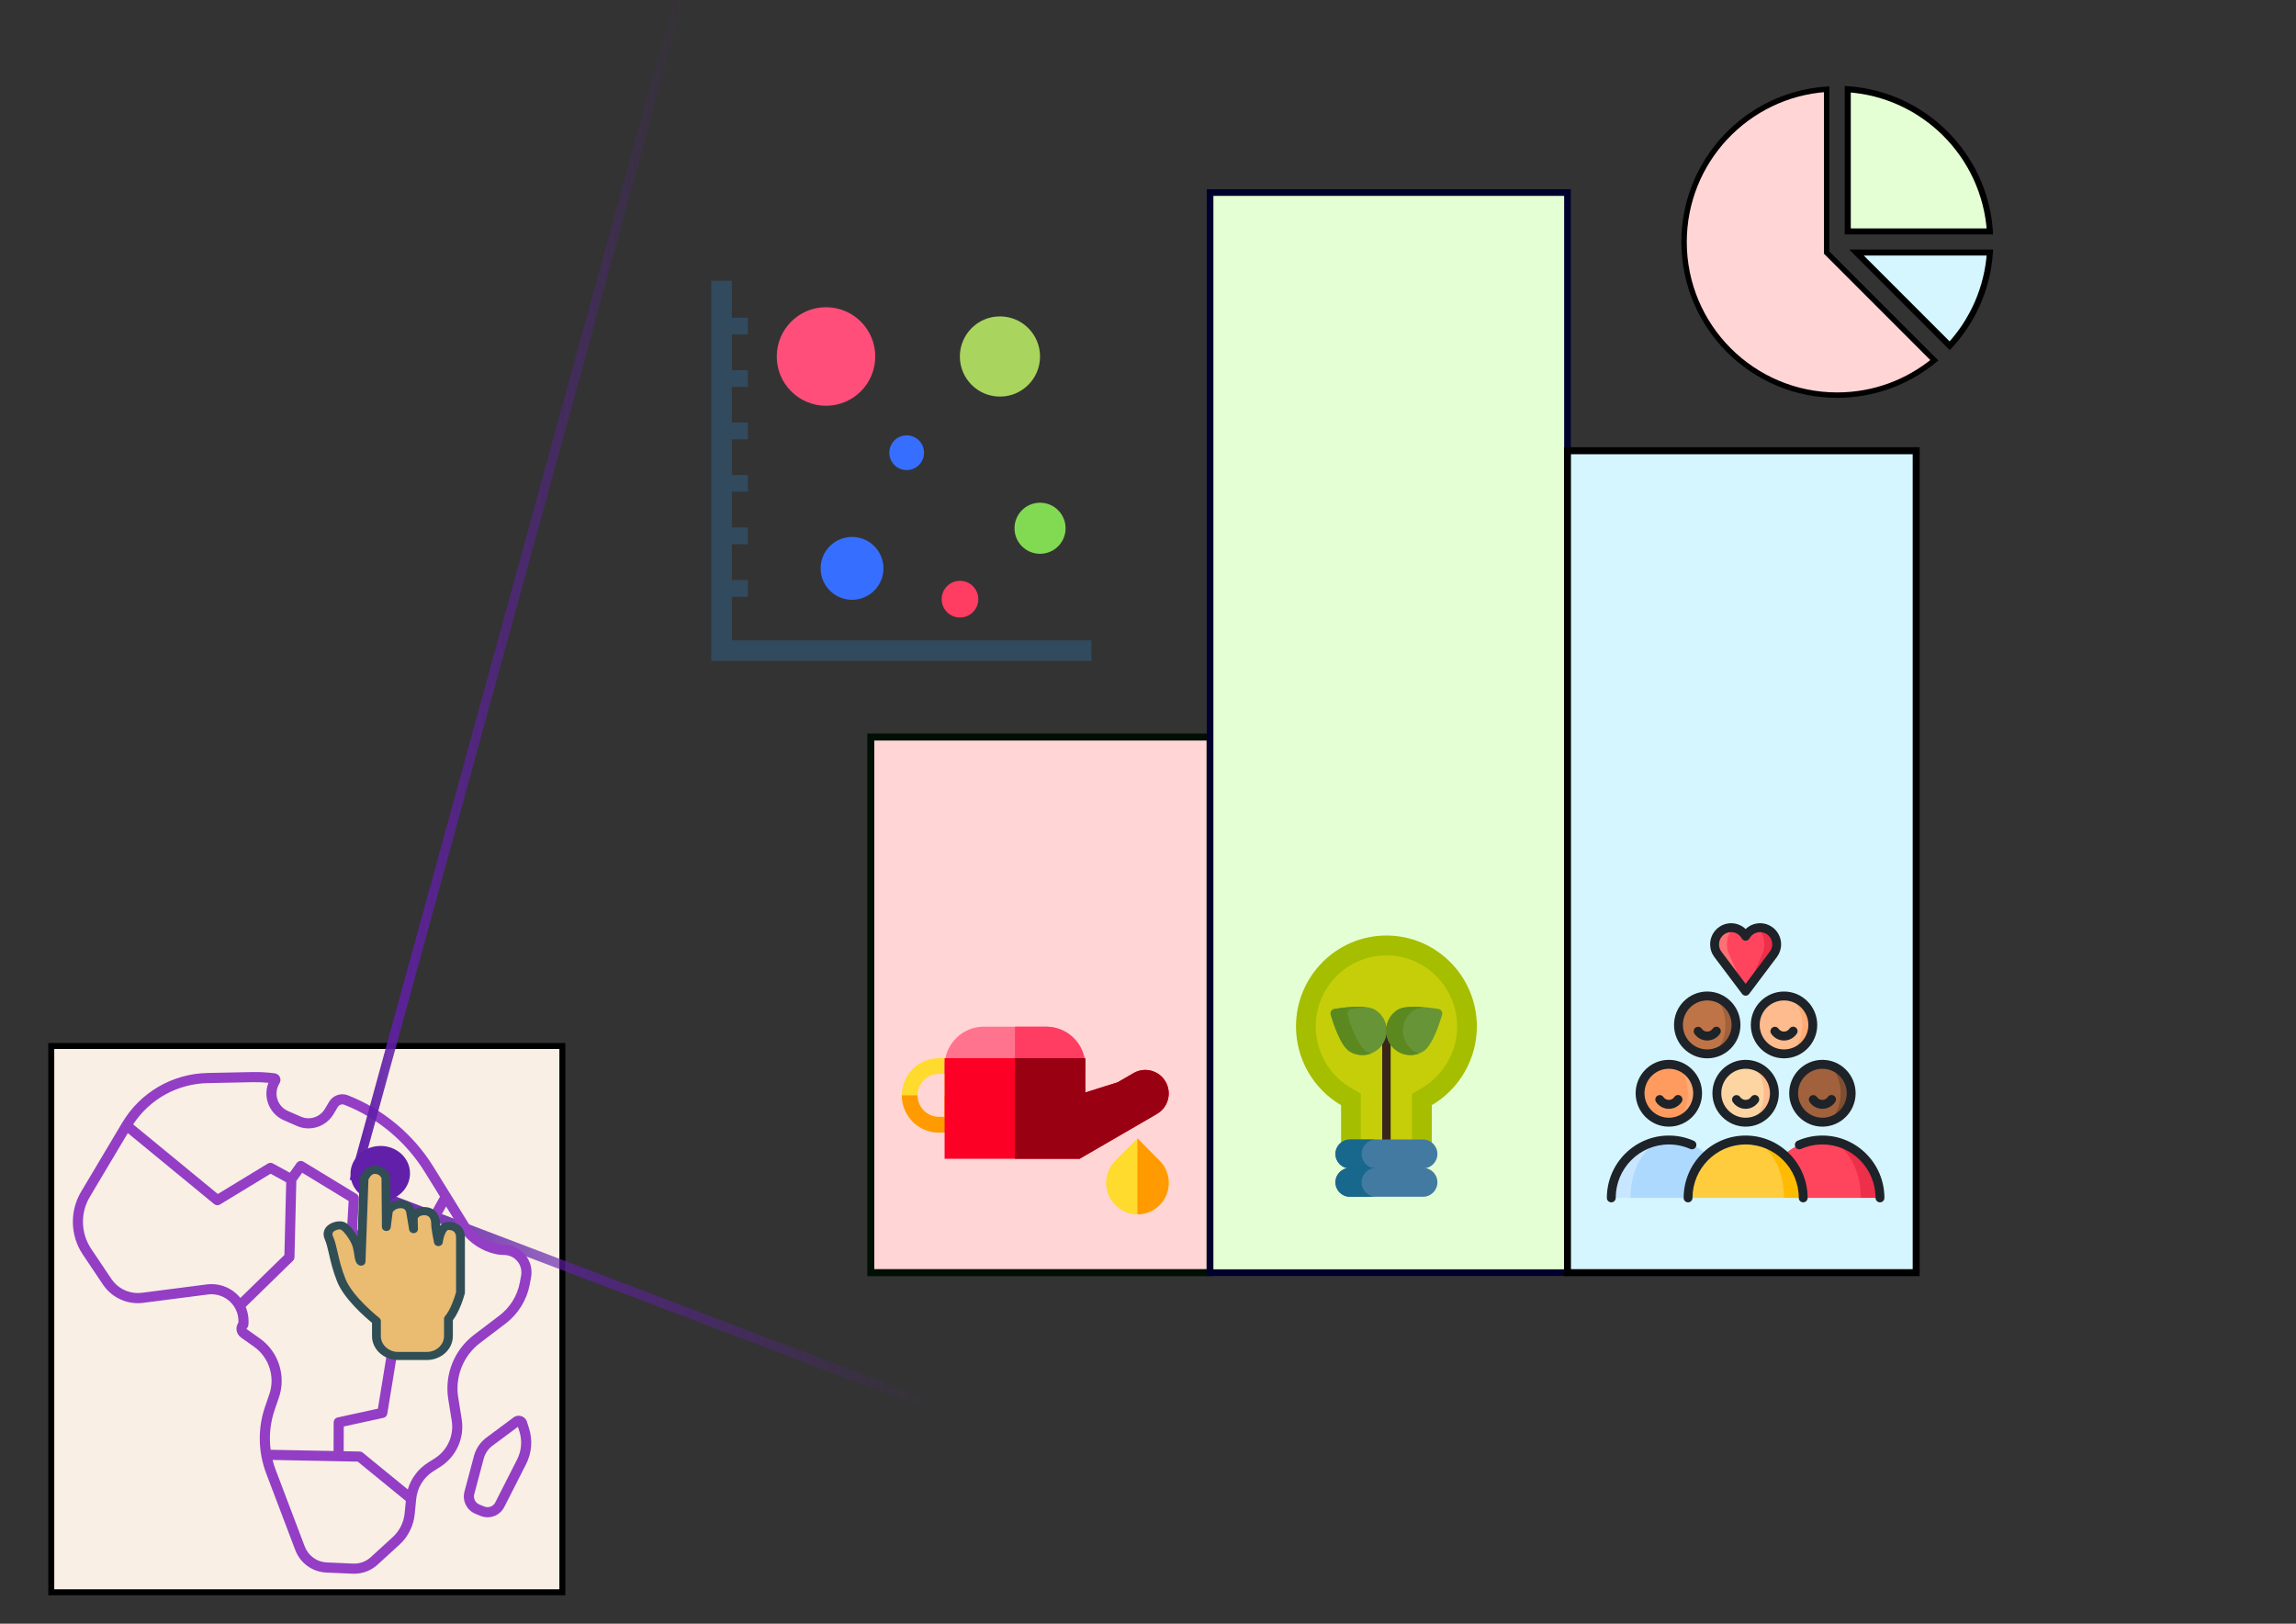 <?xml version="1.0" encoding="UTF-8" standalone="no"?>
<!-- Created with Inkscape (http://www.inkscape.org/) -->

<svg
   xmlns:dc="http://purl.org/dc/elements/1.1/"
   xmlns:cc="http://creativecommons.org/ns#"
   xmlns:rdf="http://www.w3.org/1999/02/22-rdf-syntax-ns#"
   xmlns:svg="http://www.w3.org/2000/svg"
   xmlns="http://www.w3.org/2000/svg"
   xmlns:xlink="http://www.w3.org/1999/xlink"
   xmlns:sodipodi="http://sodipodi.sourceforge.net/DTD/sodipodi-0.dtd"
   xmlns:inkscape="http://www.inkscape.org/namespaces/inkscape"
   width="297mm"
   height="210mm"
   viewBox="0 0 297 210"
   version="1.1"
   id="svg62"
   inkscape:version="0.92.2 (unknown)"
   sodipodi:docname="Q9Image.svg">
  <rect x="0" y="0" width="297" height="210" fill="#333333" stroke="none"/>
  <defs
     id="defs56">
    <linearGradient
       inkscape:collect="always"
       id="linearGradient1479">
      <stop
         style="stop-color:#621fa9;stop-opacity:1;"
         offset="0"
         id="stop1475" />
      <stop
         style="stop-color:#621fa9;stop-opacity:0;"
         offset="1"
         id="stop1477" />
    </linearGradient>
    <linearGradient
       inkscape:collect="always"
       id="linearGradient1471">
      <stop
         style="stop-color:#621fa9;stop-opacity:1;"
         offset="0"
         id="stop1467" />
      <stop
         style="stop-color:#621fa9;stop-opacity:0;"
         offset="1"
         id="stop1469" />
    </linearGradient>
    <linearGradient
       inkscape:collect="always"
       xlink:href="#linearGradient1471"
       id="linearGradient1473"
       x1="45.892"
       y1="393.745"
       x2="183.794"
       y2="393.745"
       gradientUnits="userSpaceOnUse"
       gradientTransform="matrix(1.195,0,0,1.086,-8.996,-57.223)" />
    <linearGradient
       inkscape:collect="always"
       xlink:href="#linearGradient1479"
       id="linearGradient1481"
       x1="52.777"
       y1="707.279"
       x2="289.808"
       y2="707.279"
       gradientUnits="userSpaceOnUse"
       gradientTransform="matrix(1.166,0,0,1.262,-8.707,-173.813)" />
  </defs>
  <sodipodi:namedview
     id="base"
     pagecolor="#ffffff"
     bordercolor="#666666"
     borderopacity="1.0"
     inkscape:pageopacity="0.0"
     inkscape:pageshadow="2"
     inkscape:zoom="0.71"
     inkscape:cx="579.71073"
     inkscape:cy="423.77216"
     inkscape:document-units="mm"
     inkscape:current-layer="g1202"
     showgrid="false"
     inkscape:window-width="1855"
     inkscape:window-height="1056"
     inkscape:window-x="65"
     inkscape:window-y="24"
     inkscape:window-maximized="1" />
  <g
     inkscape:groupmode="layer"
     id="layer2"
     inkscape:label="2" />
  <g
     inkscape:label="Layer 1"
     inkscape:groupmode="layer"
     id="layer1"
     transform="translate(0,-87)">
    <g
       id="g1032"
       transform="matrix(0.899,0,0,0.904,64.596,-16.945)">
      <rect
         y="133.428"
         x="53.446"
         height="76.631"
         width="48.817"
         id="rect906"
         style="fill:#ffd5d5;fill-opacity:1;stroke:#000f04;stroke-width:1.006;stroke-miterlimit:4;stroke-dasharray:none;stroke-opacity:1"
         transform="translate(0,87)" />
      <rect
         y="55.53"
         x="102.263"
         height="154.53"
         width="51.426"
         id="rect906-3"
         style="fill:#e5ffd5;fill-opacity:1;stroke:#00002f;stroke-width:0.955;stroke-miterlimit:4;stroke-dasharray:none;stroke-opacity:1"
         transform="translate(0,87)" />
      <rect
         y="92.469"
         x="153.689"
         height="117.591"
         width="50.173"
         id="rect906-3-6"
         style="fill:#d5f6ff;fill-opacity:1;stroke:#000000;stroke-width:1;stroke-miterlimit:4;stroke-dasharray:none;stroke-opacity:1"
         transform="translate(0,87)" />
      <g
         transform="matrix(0.075,0,0,0.075,57.914,256.096)"
         id="g649">
        <path
           inkscape:connector-curvature="0"
           style="fill:#ffdb2d"
           d="M 111.997,279 H 70.998 C 31.85,279 0,247.149 0,208.001 0,168.853 31.85,137.003 70.998,137.003 h 40.999 V 279 Z M 70.998,167.003 c -22.606,0 -40.999,18.393 -40.999,40.999 0,22.606 18.393,40.998 40.999,40.998 h 11 v -81.998 h -11 z"
           id="path573" />
        <path
           inkscape:connector-curvature="0"
           style="fill:#ff9a00"
           d="M 81.998,208.001 V 249 h -11 C 48.392,249 29.999,230.607 29.999,208.001 H 0 C 0,247.149 31.85,279 70.998,279 h 40.999 v -70.998 z"
           id="path575" />
        <path
           inkscape:connector-curvature="0"
           style="fill:#ff738e"
           d="M 351.99,167.003 H 81.998 v -15 c 0,-41.354 33.644,-74.998 74.998,-74.998 h 119.997 c 41.354,0 74.998,33.644 74.998,74.998 v 15 z"
           id="path577" />
        <path
           inkscape:connector-curvature="0"
           style="fill:#ff3c62"
           d="m 351.99,152.003 c 0,-41.354 -33.644,-74.998 -74.998,-74.998 h -59.998 v 89.998 H 351.99 Z"
           id="path579" />
        <path
           inkscape:connector-curvature="0"
           style="fill:#fc0025"
           d="M 340.943,328.998 H 81.998 V 137.003 h 269.93 v 65.462 l 62.012,-19.357 30.562,-17.623 c 21.479,-12.384 49.045,-5.005 61.447,16.452 6.01,10.396 7.609,22.508 4.501,34.107 -3.109,11.605 -10.558,21.304 -20.972,27.309 z"
           id="path581" />
        <path
           inkscape:connector-curvature="0"
           style="fill:#ffdb2d"
           d="m 451.988,434.995 c -16.026,0 -31.093,-6.241 -42.425,-17.574 -11.332,-11.333 -17.574,-26.399 -17.574,-42.425 0,-16.026 6.241,-31.093 17.574,-42.425 l 42.425,-42.426 42.425,42.426 c 11.333,11.333 17.574,26.399 17.574,42.425 0,16.026 -6.241,31.093 -17.574,42.425 -11.333,11.332 -26.4,17.574 -42.425,17.574 z"
           id="path583" />
        <path
           inkscape:connector-curvature="0"
           style="fill:#ff9a00"
           d="m 494.413,332.572 -42.425,-42.426 v 144.849 c 16.026,0 31.093,-6.241 42.425,-17.574 11.332,-11.333 17.574,-26.399 17.574,-42.425 0,-16.026 -6.242,-31.092 -17.574,-42.424 z"
           id="path585" />
        <path
           inkscape:connector-curvature="0"
           style="fill:#990011"
           d="m 505.949,181.937 c -12.403,-21.456 -39.968,-28.835 -61.447,-16.452 l -30.562,17.623 -62.012,19.357 V 137.003 H 216.994 v 191.995 h 123.949 l 148.536,-85.645 c 10.415,-6.005 17.863,-15.705 20.972,-27.309 3.107,-11.598 1.508,-23.711 -4.502,-34.107 z"
           id="path587" />
        <g
           id="g589" />
        <g
           id="g591" />
        <g
           id="g593" />
        <g
           id="g595" />
        <g
           id="g597" />
        <g
           id="g599" />
        <g
           id="g601" />
        <g
           id="g603" />
        <g
           id="g605" />
        <g
           id="g607" />
        <g
           id="g609" />
        <g
           id="g611" />
        <g
           id="g613" />
        <g
           id="g615" />
        <g
           id="g617" />
      </g>
      <g
         transform="matrix(0.073,0,0,0.073,108.949,248.826)"
         id="g748">
        <path
           inkscape:connector-curvature="0"
           style="fill:#a5be00"
           d="M 166.594,428.703 V 332.498 C 111.778,300.658 77.744,241.587 77.744,178.256 77.744,79.965 157.709,0 256,0 c 98.291,0 178.256,79.965 178.256,178.256 0,63.328 -34.04,122.4 -88.85,154.242 v 96.205 z"
           id="path651" />
        <path
           inkscape:connector-curvature="0"
           style="fill:#c5ce09"
           d="M 205.466,419.818 V 310.123 l -19.347,-11.238 c -42.871,-24.901 -69.503,-71.124 -69.503,-120.629 0,-76.857 62.527,-139.384 139.384,-139.384 76.857,0 139.384,62.527 139.384,139.384 0,49.501 -26.633,95.723 -69.505,120.63 l -19.345,11.238 V 419.817 H 205.466 Z"
           id="path653" />
        <rect
           x="247.67"
           y="179.056"
           style="fill:#38261a"
           width="16.659"
           height="262.319"
           id="rect655" />
        <g
           id="g661">
          <path
             inkscape:connector-curvature="0"
             style="fill:#679436"
             d="m 303.441,234.325 c -12.298,0 -23.982,-4.618 -32.901,-13.004 l -0.127,-0.119 c -4.989,-4.69 -8.892,-10.414 -11.438,-16.771 v 0 c -8.79,-21.635 -0.786,-46.312 19.03,-58.677 6.696,-4.178 17.531,-6.21 33.125,-6.21 13.641,0 30.999,1.64 47.623,4.5 h 0.001 c 5.231,0.9 8.511,6.155 7.021,11.25 v 0 c -4.084,13.966 -18.822,60.415 -37.029,71.776 -7.606,4.745 -16.354,7.254 -25.3,7.254 -0.002,10e-4 -0.004,10e-4 -0.005,10e-4 z"
             id="path657" />
          <path
             inkscape:connector-curvature="0"
             style="fill:#679436"
             d="m 208.556,234.324 c -8.946,0 -17.695,-2.508 -25.3,-7.252 -18.184,-11.347 -32.938,-57.806 -37.026,-71.774 v 0 c -1.492,-5.094 1.789,-10.352 7.02,-11.252 v 0 c 16.623,-2.859 33.98,-4.499 47.619,-4.499 15.593,0 26.429,2.03 33.123,6.208 19.816,12.365 27.819,37.042 19.03,58.677 l -0.814,1.81 c -2.556,5.685 -6.21,10.81 -10.751,15.079 v 0 c -8.916,8.385 -20.602,13.003 -32.901,13.003 z"
             id="path659" />
        </g>
        <g
           id="g667">
          <path
             inkscape:connector-curvature="0"
             style="fill:#5b891f"
             d="m 303.604,221.32 -0.127,-0.119 c -4.989,-4.69 -8.892,-10.414 -11.438,-16.771 -8.79,-21.635 -0.786,-46.312 19.03,-58.677 4.305,-2.687 10.331,-4.48 18.221,-5.422 -6.466,-0.513 -12.622,-0.787 -18.16,-0.787 -15.593,0 -26.428,2.031 -33.125,6.21 -19.816,12.365 -27.819,37.042 -19.03,58.677 2.546,6.356 6.449,12.08 11.438,16.771 l 0.127,0.119 c 8.919,8.386 20.602,13.004 32.901,13.004 0.001,0 0.003,0 0.003,0 5.651,0 11.221,-1.006 16.476,-2.94 -6.006,-2.2 -11.557,-5.59 -16.316,-10.065 z"
             id="path663" />
          <path
             inkscape:connector-curvature="0"
             style="fill:#5b891f"
             d="m 216.319,227.071 c -18.184,-11.347 -32.938,-57.806 -37.026,-71.774 -1.492,-5.094 1.789,-10.352 7.02,-11.252 v 0 c 9.873,-1.698 20.001,-2.962 29.461,-3.712 -4.384,-0.523 -9.335,-0.787 -14.904,-0.787 -13.64,0 -30.997,1.64 -47.619,4.499 v 0 c -5.232,0.9 -8.512,6.157 -7.02,11.252 4.088,13.969 18.842,60.428 37.026,71.774 7.606,4.745 16.354,7.252 25.3,7.252 5.736,0 11.335,-1.017 16.586,-2.94 -3.065,-1.125 -6.023,-2.565 -8.824,-4.312 z"
             id="path665" />
        </g>
        <g
           id="g673">
          <path
             inkscape:connector-curvature="0"
             style="fill:#427aa1"
             d="m 183.809,512 c -15.617,0 -28.321,-12.704 -28.321,-28.321 0,-15.617 12.704,-28.321 28.321,-28.321 h 144.382 c 15.617,0 28.321,12.704 28.321,28.321 0,15.617 -12.704,28.321 -28.321,28.321 z"
             id="path669" />
          <path
             inkscape:connector-curvature="0"
             style="fill:#427aa1"
             d="m 183.809,456.469 c -15.617,0 -28.321,-12.704 -28.321,-28.321 0,-15.617 12.704,-28.321 28.321,-28.321 h 144.382 c 15.617,0 28.321,12.704 28.321,28.321 0,15.617 -12.704,28.321 -28.321,28.321 z"
             id="path671" />
        </g>
        <g
           id="g679">
          <path
             inkscape:connector-curvature="0"
             style="fill:#17688c"
             d="m 207.075,483.679 c 0,-15.617 12.704,-28.321 28.321,-28.321 h -51.587 c -15.617,0 -28.321,12.704 -28.321,28.321 0,15.617 12.704,28.321 28.321,28.321 h 51.587 c -15.616,0 -28.321,-12.704 -28.321,-28.321 z"
             id="path675" />
          <path
             inkscape:connector-curvature="0"
             style="fill:#17688c"
             d="m 207.075,428.148 c 0,-15.617 12.704,-28.321 28.321,-28.321 h -51.587 c -15.617,0 -28.321,12.704 -28.321,28.321 0,15.617 12.704,28.321 28.321,28.321 h 51.587 c -15.616,0 -28.321,-12.705 -28.321,-28.321 z"
             id="path677" />
        </g>
        <g
           id="g681" />
        <g
           id="g683" />
        <g
           id="g685" />
        <g
           id="g687" />
        <g
           id="g689" />
        <g
           id="g691" />
        <g
           id="g693" />
        <g
           id="g695" />
        <g
           id="g697" />
        <g
           id="g699" />
        <g
           id="g701" />
        <g
           id="g703" />
        <g
           id="g705" />
        <g
           id="g707" />
        <g
           id="g709" />
      </g>
      <g
         transform="matrix(0.078,0,0,0.078,159.354,247.066)"
         id="g904">
        <path
           inkscape:connector-curvature="0"
           style="fill:#c8e6ff"
           d="M 114.357,397.642 43.566,503.83 H 8.171 c 0,-58.646 47.542,-106.188 106.186,-106.188 z"
           id="path750" />
        <path
           inkscape:connector-curvature="0"
           style="fill:#add9ff"
           d="m 114.357,397.642 c 32.117,0 60.902,14.259 80.373,36.79 L 149.813,503.83 H 43.566 c 0,-58.646 31.694,-106.188 70.791,-106.188 z"
           id="path752" />
        <path
           inkscape:connector-curvature="0"
           style="fill:#ed2f49"
           d="m 397.644,397.642 70.791,106.188 h 35.396 C 503.83,445.184 456.288,397.642 397.644,397.642 Z"
           id="path754" />
        <path
           inkscape:connector-curvature="0"
           style="fill:#ff455e"
           d="m 397.644,397.642 c -32.117,0 -60.902,14.259 -80.373,36.79 l 44.917,69.397 H 468.436 C 468.435,445.184 436.741,397.642 397.644,397.642 Z"
           id="path756" />
        <path
           inkscape:connector-curvature="0"
           style="fill:#fe7074"
           d="m 235.956,8.913 c -2.149,-0.479 -4.38,-0.743 -6.675,-0.743 -16.885,0 -30.573,13.688 -30.573,30.573 0,6.922 2.301,13.304 6.179,18.429 L 256,124.732 Z"
           id="path758" />
        <path
           inkscape:connector-curvature="0"
           style="fill:#ed2f49"
           d="m 282.72,8.17 c -2.294,0 -4.525,0.264 -6.674,0.743 l -20.045,115.819 51.114,-67.56 c 3.878,-5.124 6.179,-11.507 6.179,-18.429 C 313.293,21.858 299.605,8.17 282.72,8.17 Z"
           id="path760" />
        <path
           inkscape:connector-curvature="0"
           style="fill:#ff455e"
           d="m 290.376,38.743 c 0,-14.587 -6.131,-26.78 -14.331,-29.83 -8.619,1.923 -15.867,7.477 -20.044,14.983 -4.178,-7.506 -11.425,-13.06 -20.044,-14.983 -8.2,3.051 -14.331,15.243 -14.331,29.83 0,6.922 1.381,13.304 3.707,18.429 l 30.667,67.56 30.669,-67.56 c 2.326,-5.124 3.707,-11.507 3.707,-18.429 z"
           id="path762" />
        <path
           inkscape:connector-curvature="0"
           style="fill:#a0613c"
           d="M 185.179,132.902 V 240.23 c 29.637,0 53.664,-24.026 53.664,-53.664 0,-29.638 -24.026,-53.664 -53.664,-53.664 z"
           id="path764" />
        <path
           inkscape:connector-curvature="0"
           style="fill:#bf7447"
           d="m 218.804,186.566 c 0,-29.638 -15.054,-53.664 -33.625,-53.664 -29.638,0 -53.664,24.026 -53.664,53.664 0,29.638 24.026,53.664 53.664,53.664 18.571,0 33.625,-24.025 33.625,-53.664 z"
           id="path766" />
        <path
           inkscape:connector-curvature="0"
           style="fill:#febb8e"
           d="m 256.001,258.179 v 107.379 c 29.652,0 53.689,-24.037 53.689,-53.689 0,-29.652 -24.037,-53.69 -53.689,-53.69 z"
           id="path768" />
        <path
           inkscape:connector-curvature="0"
           style="fill:#fcd5a2"
           d="m 289.642,311.869 c 0,-29.652 -15.062,-53.69 -33.642,-53.69 -29.651,0 -53.689,24.038 -53.689,53.69 0,29.652 24.038,53.689 53.689,53.689 18.58,0 33.642,-24.038 33.642,-53.689 z"
           id="path770" />
        <path
           inkscape:connector-curvature="0"
           style="fill:#feab75"
           d="m 114.357,256 v 111.737 c 30.855,0 55.868,-25.013 55.868,-55.868 C 170.226,281.013 145.212,256 114.357,256 Z"
           id="path772" />
        <path
           inkscape:connector-curvature="0"
           style="fill:#ff9b5f"
           d="m 149.364,311.869 c 0,-30.855 -15.673,-55.869 -35.007,-55.869 -30.855,0 -55.868,25.013 -55.868,55.869 0,30.855 25.013,55.868 55.868,55.868 19.334,0 35.007,-25.013 35.007,-55.868 z"
           id="path774" />
        <path
           inkscape:connector-curvature="0"
           style="fill:#804e30"
           d="M 397.644,258.178 V 365.56 c 29.652,0 53.69,-24.038 53.69,-53.69 0,-29.655 -24.038,-53.692 -53.69,-53.692 z"
           id="path776" />
        <path
           inkscape:connector-curvature="0"
           style="fill:#a0613c"
           d="m 431.285,311.869 c 0,-29.652 -15.062,-53.691 -33.642,-53.691 -29.652,0 -53.69,24.038 -53.69,53.691 0,29.652 24.038,53.69 53.69,53.69 18.58,0 33.642,-24.038 33.642,-53.69 z"
           id="path778" />
        <path
           inkscape:connector-curvature="0"
           style="fill:#ffbb02"
           d="m 256.001,397.642 70.791,106.188 h 35.396 C 362.187,445.184 314.646,397.642 256.001,397.642 Z"
           id="path780" />
        <path
           inkscape:connector-curvature="0"
           style="fill:#ffcc3d"
           d="m 256.001,397.642 c -58.646,0 -106.187,47.542 -106.187,106.188 h 176.978 c 0,-58.646 -31.694,-106.188 -70.791,-106.188 z"
           id="path782" />
        <path
           inkscape:connector-curvature="0"
           style="fill:#feab75"
           d="M 326.822,132.902 V 240.23 c 29.637,0 53.664,-24.026 53.664,-53.664 0,-29.638 -24.027,-53.664 -53.664,-53.664 z"
           id="path784" />
        <path
           inkscape:connector-curvature="0"
           style="fill:#febb8e"
           d="m 360.447,186.566 c 0,-29.638 -15.055,-53.664 -33.625,-53.664 -29.638,0 -53.664,24.026 -53.664,53.664 0,29.638 24.026,53.664 53.664,53.664 18.57,0 33.625,-24.025 33.625,-53.664 z"
           id="path786" />
        <g
           id="g816">
          <path
             inkscape:connector-curvature="0"
             style="fill:#1d2328"
             d="m 249.485,129.661 c 1.544,2.041 3.955,3.241 6.515,3.241 2.56,0 4.972,-1.199 6.515,-3.241 l 51.113,-67.56 c 5.125,-6.773 7.834,-14.85 7.834,-23.358 C 321.464,17.381 304.084,0 282.719,0 272.636,0 263.106,3.934 256,10.702 248.895,3.934 239.365,0 229.282,0 c -21.363,0 -38.744,17.381 -38.744,38.743 0,8.509 2.708,16.587 7.834,23.358 z M 229.282,16.34 c 8.119,0 15.621,4.417 19.581,11.529 1.441,2.591 4.173,4.196 7.139,4.196 2.966,0 5.697,-1.606 7.139,-4.196 3.959,-7.111 11.46,-11.529 19.579,-11.529 12.353,0 22.403,10.05 22.403,22.403 0,4.921 -1.564,9.587 -4.524,13.499 L 256.002,111.19 211.404,52.241 c -2.96,-3.911 -4.523,-8.579 -4.523,-13.499 -0.003,-12.351 10.047,-22.402 22.401,-22.402 z"
             id="path788" />
          <path
             inkscape:connector-curvature="0"
             style="fill:#1d2328"
             d="m 185.179,247.83 c 33.781,0 61.264,-27.484 61.264,-61.264 0,-33.781 -27.484,-61.264 -61.264,-61.264 -33.781,0 -61.264,27.482 -61.264,61.264 0,33.78 27.484,61.264 61.264,61.264 z m 0,-106.187 c 24.771,0 44.923,20.152 44.923,44.923 0,24.771 -20.152,44.923 -44.923,44.923 -24.771,0 -44.923,-20.152 -44.923,-44.923 0,-24.771 20.152,-44.923 44.923,-44.923 z"
             id="path790" />
          <path
             inkscape:connector-curvature="0"
             style="fill:#1d2328"
             d="m 185.117,215.149 c 9.499,0 18.356,-4.71 23.689,-12.602 2.527,-3.739 1.546,-8.817 -2.193,-11.345 -3.736,-2.526 -8.816,-1.546 -11.344,2.193 -2.293,3.39 -6.087,5.413 -10.153,5.413 -4.012,0 -7.78,-1.983 -10.078,-5.303 -2.568,-3.71 -7.655,-4.637 -11.369,-2.069 -3.709,2.568 -4.636,7.657 -2.068,11.367 5.352,7.731 14.141,12.346 23.516,12.346 z"
             id="path792" />
          <path
             inkscape:connector-curvature="0"
             style="fill:#1d2328"
             d="m 194.737,311.869 c 0,33.781 27.484,61.264 61.264,61.264 33.78,0 61.264,-27.482 61.264,-61.264 0,-33.782 -27.483,-61.264 -61.264,-61.264 -33.781,0 -61.264,27.483 -61.264,61.264 z m 106.187,0 c 0,24.771 -20.152,44.923 -44.923,44.923 -24.771,0 -44.923,-20.152 -44.923,-44.923 0,-24.771 20.152,-44.923 44.923,-44.923 24.771,0 44.923,20.152 44.923,44.923 z"
             id="path794" />
          <path
             inkscape:connector-curvature="0"
             style="fill:#1d2328"
             d="m 245.86,318.808 c -2.567,-3.71 -7.655,-4.638 -11.369,-2.069 -3.709,2.568 -4.636,7.657 -2.068,11.367 5.35,7.73 14.139,12.345 23.514,12.345 9.499,0 18.356,-4.71 23.689,-12.602 2.527,-3.739 1.546,-8.817 -2.193,-11.345 -3.737,-2.527 -8.816,-1.544 -11.344,2.193 -2.292,3.39 -6.087,5.413 -10.153,5.413 -4.01,10e-4 -7.778,-1.981 -10.076,-5.302 z"
             id="path796" />
          <path
             inkscape:connector-curvature="0"
             style="fill:#1d2328"
             d="m 114.358,373.133 c 33.781,0 61.264,-27.482 61.264,-61.264 0,-33.782 -27.484,-61.264 -61.264,-61.264 -33.781,0 -61.264,27.484 -61.264,61.264 0,33.78 27.483,61.264 61.264,61.264 z m 0,-106.188 c 24.771,0 44.923,20.153 44.923,44.923 0,24.771 -20.152,44.923 -44.923,44.923 -24.771,0 -44.923,-20.152 -44.923,-44.923 -0.001,-24.77 20.151,-44.923 44.923,-44.923 z"
             id="path798" />
          <path
             inkscape:connector-curvature="0"
             style="fill:#1d2328"
             d="m 114.358,340.452 c 9.499,0 18.356,-4.71 23.689,-12.602 2.527,-3.739 1.546,-8.817 -2.193,-11.345 -3.737,-2.527 -8.816,-1.544 -11.344,2.193 -2.292,3.39 -6.087,5.413 -10.153,5.413 -4.012,0 -7.78,-1.983 -10.078,-5.303 -2.567,-3.71 -7.654,-4.638 -11.369,-2.069 -3.709,2.568 -4.636,7.657 -2.068,11.367 5.352,7.731 14.141,12.346 23.516,12.346 z"
             id="path800" />
          <path
             inkscape:connector-curvature="0"
             style="fill:#1d2328"
             d="m 164.48,409.841 c 1.814,-4.132 -0.064,-8.951 -4.196,-10.766 -14.509,-6.372 -29.961,-9.602 -45.926,-9.602 -63.056,-0.001 -114.357,51.3 -114.357,114.357 0,4.512 3.657,8.17 8.17,8.17 4.513,0 8.17,-3.658 8.17,-8.17 0,-54.047 43.97,-98.017 98.017,-98.017 13.689,0 26.931,2.767 39.356,8.224 4.134,1.812 8.952,-0.065 10.766,-4.196 z"
             id="path802" />
          <path
             inkscape:connector-curvature="0"
             style="fill:#1d2328"
             d="m 336.379,311.869 c 0,33.781 27.483,61.264 61.264,61.264 33.781,0 61.264,-27.482 61.264,-61.264 0,-33.782 -27.482,-61.264 -61.264,-61.264 -33.78,-10e-4 -61.264,27.483 -61.264,61.264 z m 61.264,-44.924 c 24.771,0 44.923,20.153 44.923,44.923 0,24.771 -20.152,44.923 -44.923,44.923 -24.771,0 -44.923,-20.152 -44.923,-44.923 0,-24.77 20.152,-44.923 44.923,-44.923 z"
             id="path804" />
          <path
             inkscape:connector-curvature="0"
             style="fill:#1d2328"
             d="m 397.581,340.452 c 9.499,0 18.356,-4.71 23.689,-12.602 2.527,-3.739 1.546,-8.817 -2.193,-11.345 -3.735,-2.527 -8.817,-1.544 -11.344,2.193 -2.292,3.39 -6.087,5.413 -10.153,5.413 -4.012,0 -7.78,-1.983 -10.078,-5.303 -2.567,-3.71 -7.655,-4.638 -11.369,-2.069 -3.709,2.568 -4.636,7.657 -2.068,11.367 5.351,7.731 14.14,12.346 23.516,12.346 z"
             id="path806" />
          <path
             inkscape:connector-curvature="0"
             style="fill:#1d2328"
             d="m 397.643,389.472 c -15.965,0 -31.416,3.23 -45.924,9.602 -4.132,1.814 -6.01,6.634 -4.196,10.766 1.814,4.131 6.633,6.009 10.766,4.196 12.424,-5.457 25.665,-8.223 39.354,-8.223 54.047,0 98.017,43.97 98.017,98.017 0,4.512 3.657,8.17 8.17,8.17 4.513,0 8.17,-3.658 8.17,-8.17 0,-63.057 -51.3,-114.358 -114.357,-114.358 z"
             id="path808" />
          <path
             inkscape:connector-curvature="0"
             style="fill:#1d2328"
             d="m 256.001,389.473 c -63.058,0 -114.358,51.3 -114.358,114.357 0,4.512 3.657,8.17 8.17,8.17 4.513,0 8.17,-3.658 8.17,-8.17 0,-54.047 43.97,-98.016 98.017,-98.016 54.047,0 98.017,43.97 98.017,98.016 0,4.512 3.657,8.17 8.17,8.17 4.513,0 8.17,-3.658 8.17,-8.17 10e-4,-63.057 -51.299,-114.357 -114.356,-114.357 z"
             id="path810" />
          <path
             inkscape:connector-curvature="0"
             style="fill:#1d2328"
             d="m 265.557,186.566 c 0,33.781 27.483,61.264 61.264,61.264 33.781,0 61.264,-27.484 61.264,-61.264 0,-33.781 -27.482,-61.264 -61.264,-61.264 -33.78,10e-4 -61.264,27.483 -61.264,61.264 z m 61.265,-44.923 c 24.771,0 44.923,20.152 44.923,44.923 0,24.771 -20.152,44.923 -44.923,44.923 -24.771,0 -44.923,-20.152 -44.923,-44.923 0,-24.771 20.151,-44.923 44.923,-44.923 z"
             id="path812" />
          <path
             inkscape:connector-curvature="0"
             style="fill:#1d2328"
             d="m 326.759,215.149 c 9.499,0 18.356,-4.71 23.689,-12.602 2.527,-3.739 1.546,-8.817 -2.193,-11.345 -3.737,-2.526 -8.816,-1.546 -11.344,2.193 -2.293,3.39 -6.087,5.413 -10.153,5.413 -4.012,0 -7.78,-1.983 -10.078,-5.303 -2.568,-3.71 -7.655,-4.637 -11.367,-2.069 -3.709,2.568 -4.636,7.657 -2.068,11.367 5.35,7.731 14.14,12.346 23.514,12.346 z"
             id="path814" />
        </g>
        <g
           id="g818" />
        <g
           id="g820" />
        <g
           id="g822" />
        <g
           id="g824" />
        <g
           id="g826" />
        <g
           id="g828" />
        <g
           id="g830" />
        <g
           id="g832" />
        <g
           id="g834" />
        <g
           id="g836" />
        <g
           id="g838" />
        <g
           id="g840" />
        <g
           id="g842" />
        <g
           id="g844" />
        <g
           id="g846" />
      </g>
    </g>
    <g
       id="g1042"
       transform="matrix(0.683,0,0,0.683,70.594,94.44)">
      <g
         transform="translate(212.318,-8.187)"
         id="g1207">
        <path
           id="path1036"
           d="m 34.275,41.115 h 26.924 c -0.984,-14.421 -12.503,-25.941 -26.924,-26.924 z"
           style="fill:#e5ffd5;fill-opacity:1;stroke:#000000;stroke-width:1.147;stroke-miterlimit:4;stroke-dasharray:none;stroke-opacity:1"
           inkscape:connector-curvature="0" />
        <path
           id="path1038"
           d="m 53.584,62.768 c 4.343,-4.71 7.151,-10.858 7.614,-17.653 h -25.267 z"
           style="fill:#d5f6ff;fill-opacity:1;stroke:#000000;stroke-width:1.147;stroke-miterlimit:4;stroke-dasharray:none;stroke-opacity:1"
           inkscape:connector-curvature="0" />
        <path
           id="path1040"
           d="m 30.275,45.115 v -30.924 c -15.082,1.028 -27,13.58 -27,28.924 0,16.016 12.984,29 29,29 6.99,0 13.396,-2.479 18.401,-6.599 z"
           style="fill:#ffd5d5;fill-opacity:1;stroke:#000000;stroke-width:1.025;stroke-miterlimit:4;stroke-dasharray:none;stroke-opacity:1"
           inkscape:connector-curvature="0" />
      </g>
      <g
         transform="matrix(0.388,0,0,0.388,-54.969,-44.053)"
         id="g1202">
        <g
           transform="matrix(0.597,0,0,0.597,164.515,164.515)"
           style="fill:#324a5e;fill-opacity:1;stroke:none;stroke-opacity:1"
           id="g1118">
          <rect
             x="108"
             y="127.3"
             style="fill:#324a5e;fill-opacity:1;stroke:none;stroke-opacity:1"
             width="19"
             height="13.7"
             id="rect1104" />
          <rect
             x="108"
             y="170.2"
             style="fill:#324a5e;fill-opacity:1;stroke:none;stroke-opacity:1"
             width="19"
             height="13.7"
             id="rect1106" />
          <rect
             x="108"
             y="213"
             style="fill:#324a5e;fill-opacity:1;stroke:none;stroke-opacity:1"
             width="19"
             height="13.7"
             id="rect1108" />
          <rect
             x="108"
             y="255.9"
             style="fill:#324a5e;fill-opacity:1;stroke:none;stroke-opacity:1"
             width="19"
             height="13.6"
             id="rect1110" />
          <rect
             x="108"
             y="298.8"
             style="fill:#324a5e;fill-opacity:1;stroke:none;stroke-opacity:1"
             width="19"
             height="13.7"
             id="rect1112" />
          <rect
             x="108"
             y="341.7"
             style="fill:#324a5e;fill-opacity:1;stroke:none;stroke-opacity:1"
             width="19"
             height="13.7"
             id="rect1114" />
          <polygon
             style="fill:#324a5e;fill-opacity:1;stroke:none;stroke-opacity:1"
             points="113.9,391.1 407.9,391.1 407.9,407.9 97.1,407.9 97.1,97.1 113.9,97.1 "
             id="polygon1116" />
        </g>
        <circle
           style="fill:#ff4e7a;fill-opacity:1;stroke-width:0.597"
           cx="278.48"
           cy="259.446"
           r="24.046"
           id="circle1120" />
        <g
           id="g1126">
          <circle
             style="fill:#82d952;fill-opacity:1;stroke-width:0.597"
             cx="382.959"
             cy="343.28"
             r="12.471"
             id="circle1122" />
          <circle
             style="fill:#366fff;fill-opacity:1;stroke-width:0.597"
             cx="317.861"
             cy="306.405"
             r="8.473"
             id="circle1124" />
        </g>
        <circle
           style="fill:#366fff;fill-opacity:1;stroke-width:0.597"
           cx="291.19"
           cy="362.851"
           r="15.335"
           id="circle1128" />
        <circle
           style="fill:#a9d45e;fill-opacity:1;stroke-width:0.597"
           cx="363.388"
           cy="259.446"
           r="19.571"
           id="circle1130" />
        <circle
           style="fill:#ff3c62;fill-opacity:1;stroke-width:0.597"
           cx="343.876"
           cy="377.887"
           r="8.95"
           id="circle1132" />
        <g
           id="g1134" />
        <g
           id="g1136" />
        <g
           id="g1138" />
        <g
           id="g1140" />
        <g
           id="g1142" />
        <g
           id="g1144" />
        <g
           id="g1146" />
        <g
           id="g1148" />
        <g
           id="g1150" />
        <g
           id="g1152" />
        <g
           id="g1154" />
        <g
           id="g1156" />
        <g
           id="g1158" />
        <g
           id="g1160" />
        <g
           id="g1162" />
        <rect
           style="display:inline;fill:#f9efe5;fill-opacity:1;stroke:#000000;stroke-width:2.91;stroke-miterlimit:4;stroke-dasharray:none;stroke-opacity:1"
           id="rect134"
           width="249.477"
           height="266.615"
           x="-99.689"
           y="595.953" />
        <path
           style="display:inline;fill:none;stroke:url(#linearGradient1481);stroke-width:4.697;stroke-linecap:butt;stroke-linejoin:miter;stroke-miterlimit:4;stroke-dasharray:none;stroke-opacity:1"
           d="M 53.577,666.27 328.445,770.823"
           id="path2415-5-3"
           inkscape:connector-curvature="0" />
        <g
           id="g368"
           transform="matrix(0.617,0,0,0.618,-99.437,608.661)">
          <g
             id="g311">
            <path
               id="path307"
               d="m 375.925,276.23 c -0.911,-2.865 -3.547,-4.791 -6.557,-4.791 -1.48,0 -2.895,0.469 -4.089,1.354 l -21.416,15.89 c -4.819,3.577 -8.326,8.74 -9.873,14.539 l -7.503,28.136 c -1.918,7.195 1.833,14.748 8.725,17.566 l 3.925,1.605 c 1.797,0.734 3.686,1.107 5.617,1.107 5.616,0 10.688,-3.108 13.235,-8.113 l 17.241,-33.867 c 4.496,-8.832 5.317,-18.897 2.313,-28.342 z m -7.823,29.798 -17.241,33.867 c -1.176,2.308 -3.516,3.742 -6.106,3.742 -0.887,0 -1.758,-0.172 -2.588,-0.512 l -3.925,-1.605 c -3.179,-1.3 -4.908,-4.783 -4.023,-8.102 l 7.503,-28.135 c 1.082,-4.059 3.536,-7.673 6.91,-10.176 l 20.15,-14.949 1.14,3.582 c 2.362,7.428 1.715,15.343 -1.82,22.288 z"
               inkscape:connector-curvature="0"
               style="fill:#933ec5" />
            <path
               id="path309"
               d="m 321.558,257.12 c -2.672,-16.517 3.949,-33.059 17.278,-43.171 l 20.13,-15.27 c 10.044,-7.62 16.855,-18.641 19.179,-31.033 l 1.014,-5.408 c 1.196,-6.381 -0.496,-12.904 -4.642,-17.899 -4.146,-4.995 -10.245,-7.859 -16.736,-7.859 -9.542,0 -21.853,-6.85 -26.882,-14.958 L 301.788,74.596 C 286.065,49.252 262.116,29.3 234.289,18.39 c -1.419,-0.555 -2.908,-0.836 -4.426,-0.836 -4.263,0 -8.266,2.275 -10.448,5.938 l -3.395,5.699 c -2.692,4.519 -7.634,7.326 -12.897,7.327 -2.06,0 -4.069,-0.42 -5.973,-1.247 l -10.337,-4.494 c -4.02,-1.748 -7.065,-5.153 -8.355,-9.343 -1.29,-4.19 -0.688,-8.719 1.653,-12.426 0.96,-1.519 1.076,-3.398 0.313,-5.027 C 179.662,2.357 178.148,1.248 176.37,1.015 170.418,0.237 164.432,-0.097 158.518,0.024 L 123.375,0.742 C 95.334,1.313 70.017,16.035 55.651,40.121 L 23.165,94.582 c -9.115,15.281 -8.591,34.697 1.335,49.465 l 15.983,23.78 c 6.192,9.213 16.513,14.713 27.608,14.713 1.416,0 2.848,-0.092 4.255,-0.272 l 51.29,-6.603 c 6.941,-0.896 13.911,1.707 18.58,6.895 3.832,4.256 5.74,9.667 5.436,15.343 -1.141,1.647 -1.686,3.604 -1.518,5.563 0.213,2.49 1.563,4.784 3.7,6.292 l 10.182,7.188 c 11.845,8.361 16.821,23.774 12.102,37.483 l -3.368,9.783 c -5.875,17.066 -5.579,35.757 0.832,52.629 l 23.074,60.723 c 3.908,10.284 13.534,17.237 24.524,17.714 l 20.845,0.906 c 0.4,0.018 0.799,0.026 1.197,0.026 6.873,0 13.455,-2.551 18.536,-7.182 l 17.277,-15.754 c 6.892,-6.284 11.187,-14.857 12.094,-24.142 l 1.147,-11.764 c 0.894,-9.166 5.873,-17.244 13.659,-22.162 l 5.313,-3.355 c 12.766,-8.063 19.456,-22.902 17.044,-37.807 z M 123.538,8.74 158.681,8.022 c 4.222,-0.087 8.476,0.076 12.744,0.483 -1.929,4.836 -2.172,10.221 -0.613,15.283 1.978,6.424 6.648,11.645 12.812,14.324 l 10.337,4.494 c 2.916,1.269 5.998,1.911 9.163,1.911 8.066,-0.001 15.642,-4.305 19.77,-11.233 l 3.396,-5.699 c 0.746,-1.254 2.116,-2.032 3.575,-2.032 0.517,0 1.025,0.097 1.567,0.308 26.169,10.26 48.741,29.065 63.559,52.95 l 12.147,19.581 -38.85,69.625 -26.725,-43.829 1.426,-24.25 c 0.087,-1.479 -0.65,-2.885 -1.917,-3.653 L 199.075,70.786 c -1.79,-1.086 -4.115,-0.608 -5.331,1.094 l -5.441,7.617 -13.389,-7.303 c -1.251,-0.683 -2.771,-0.646 -3.991,0.093 L 131.348,96.314 64.354,41.319 C 77.551,21.345 99.423,9.232 123.538,8.74 Z m 2.883,158.746 c -1.262,0 -2.542,0.082 -3.806,0.244 l -51.29,6.602 c -1.069,0.138 -2.157,0.207 -3.233,0.207 -8.427,0 -16.266,-4.178 -20.969,-11.176 L 31.14,139.583 C 22.932,127.371 22.498,111.315 30.036,98.679 L 60.14,48.21 l 68.321,56.086 c 1.311,1.076 3.159,1.21 4.614,0.327 l 40.028,-24.304 12.334,6.729 -1.4,57.426 -34.843,33.946 c -0.332,-0.413 -0.676,-0.818 -1.032,-1.213 -5.561,-6.178 -13.486,-9.721 -21.741,-9.721 z m 49.895,99.329 3.368,-9.783 c 5.87,-17.052 -0.32,-36.224 -15.053,-46.622 l -10.183,-7.188 c -0.203,-0.144 -0.331,-0.307 -0.342,-0.439 -0.012,-0.132 0.087,-0.314 0.263,-0.49 0.647,-0.649 1.054,-1.499 1.15,-2.41 0.52,-4.944 -0.243,-9.89 -2.123,-14.388 l 37.391,-36.428 c 0.749,-0.73 1.183,-1.723 1.208,-2.768 l 1.47,-60.268 4.629,-6.48 36.765,22.322 -1.357,23.096 c -0.048,0.813 0.154,1.621 0.578,2.316 l 36.727,60.23 -12.821,78.349 -31.84,6.922 c -1.834,0.399 -3.145,2.02 -3.15,3.896 l -0.07,22.608 -49.783,-0.974 c -1.368,-10.539 -0.324,-21.34 3.173,-31.501 z m 93.331,100.547 -17.276,15.754 c -3.813,3.475 -8.801,5.31 -13.996,5.075 l -20.845,-0.906 c -7.795,-0.339 -14.622,-5.27 -17.394,-12.564 l -23.074,-60.723 c -0.953,-2.509 -1.742,-5.065 -2.393,-7.65 l 67.366,1.318 38.073,31.058 -0.94,9.63 c -0.713,7.311 -4.094,14.061 -9.521,19.008 z m 33.333,-62.274 -5.314,3.355 c -7.872,4.972 -13.474,12.491 -16.009,21.221 l -35.635,-29.07 c -0.693,-0.565 -1.556,-0.882 -2.45,-0.899 l -12.647,-0.247 0.06,-19.526 31.357,-6.817 c 1.604,-0.349 2.833,-1.642 3.098,-3.263 l 13.5,-82.496 c 0.154,-0.943 -0.034,-1.911 -0.532,-2.727 l -5.338,-8.754 38.89,-69.695 12.141,19.57 c 6.52,10.509 21.314,18.741 33.681,18.741 4.103,0 7.96,1.811 10.581,4.969 2.62,3.157 3.689,7.282 2.934,11.316 l -1.014,5.408 c -1.956,10.436 -7.692,19.717 -16.15,26.134 l -20.13,15.27 c -15.692,11.904 -23.486,31.378 -20.34,50.821 l 2.737,16.925 c 1.897,11.732 -3.37,23.416 -13.42,29.764 z"
               inkscape:connector-curvature="0"
               style="fill:#933ec5" />
          </g>
          <g
             id="g313" />
          <g
             id="g315" />
          <g
             id="g317" />
          <g
             id="g319" />
          <g
             id="g321" />
          <g
             id="g323" />
          <g
             id="g325" />
          <g
             id="g327" />
          <g
             id="g329" />
          <g
             id="g331" />
          <g
             id="g333" />
          <g
             id="g335" />
          <g
             id="g337" />
          <g
             id="g339" />
          <g
             id="g341" />
        </g>
        <ellipse
           style="opacity:1;fill:#621fa9;fill-opacity:1;stroke:#009059;stroke-width:0;stroke-miterlimit:4;stroke-dasharray:none;stroke-opacity:1"
           id="path2477"
           cx="-22.53"
           cy="660.877"
           rx="14.53"
           ry="13.512"
           transform="matrix(0.993,-0.118,0.126,0.992,0,0)" />
        <path
           style="display:inline;fill:#e9bcd2;fill-opacity:1;stroke:url(#linearGradient1473);stroke-width:4.586;stroke-linecap:butt;stroke-linejoin:miter;stroke-miterlimit:4;stroke-dasharray:none;stroke-opacity:1"
           d="M 208.275,79.189 48.171,661.822"
           id="path2415-5-3-3"
           inkscape:connector-curvature="0" />
        <g
           id="g1447"
           transform="matrix(0.239,0,0,0.219,6.544,637.088)">
          <path
             id="path1371"
             d="m 366.677,204.09 c -7.27,0 -12.775,3.408 -16.941,8.358 -0.128,-1.55 -0.202,-2.889 -0.202,-3.954 0,-22.661 -12.519,-37.299 -31.9,-37.299 -8.578,0 -15.126,2.378 -20.001,5.742 -2.928,-10.12 -11.524,-21.349 -27.976,-21.349 -9.076,0 -16.042,2.713 -21.226,6.139 -0.211,-26.431 -0.418,-53.116 -0.418,-55.124 0,-9.336 -11.198,-27.496 -31.724,-27.496 -17.645,0 -27.496,16.575 -30.535,26.36 -0.238,0.775 -0.374,1.576 -0.401,2.378 l -4.276,128.964 C 173.6,222.7 162.899,209.19 154.845,205.077 c -9.292,-4.765 -25.114,-1.533 -34.493,7.046 -8.675,7.935 -10.952,19.209 -6.24,30.922 3.756,9.327 6.033,20.283 8.671,32.974 3.36,16.179 7.548,36.312 16.452,60.867 14.294,39.456 58.929,81.124 71.374,92.212 v 29.654 c 0,29.363 23.925,53.249 53.337,53.249 h 58.414 c 29.412,0 53.337,-23.903 53.337,-53.293 v -35.625 c 15.003,-20.574 23.965,-57.599 24.352,-59.229 0.163,-0.687 0.247,-1.392 0.247,-2.096 V 238.527 C 400.294,217.926 386.783,204.09 366.677,204.09 Z"
             style="fill:#314e55"
             inkscape:connector-curvature="0" />
          <path
             id="path1373"
             d="m 382.257,360.674 c -2.81,11.317 -11.59,40.214 -22.564,53.636 -1.317,1.612 -2.034,3.629 -2.034,5.707 v 38.69 c 0,19.438 -15.835,35.255 -35.299,35.255 h -58.414 c -19.464,0 -35.3,-15.791 -35.3,-35.211 v -33.749 c 0,-2.642 -1.158,-5.152 -3.171,-6.861 -0.542,-0.467 -54.596,-46.872 -69.287,-87.403 -8.464,-23.339 -12.335,-41.958 -15.747,-58.392 -2.814,-13.528 -5.24,-25.215 -9.596,-36.03 -2.343,-5.83 -0.533,-8.684 1.303,-10.525 3.571,-3.567 9.371,-4.906 12.599,-4.906 0.832,0 1.493,0.088 1.898,0.255 6.081,3.109 20.856,24.07 24.687,39.227 1.559,6.156 2.343,12.013 3.034,17.165 1.321,9.855 2.369,17.632 8.261,22.326 2.669,2.123 6.306,2.554 9.402,1.136 3.091,-1.436 5.117,-4.483 5.231,-7.891 l 6.073,-183.226 c 1.246,-3.135 5.668,-12.735 12.955,-12.735 10.454,0 13.682,9.697 13.686,9.468 0,4.236 0.85,108.84 0.85,108.84 0.04,4.765 3.774,8.675 8.53,8.93 4.787,0.502 8.886,-3.223 9.446,-7.953 l 4.007,-34.137 c 1.665,-2.598 6.641,-8.666 16.848,-8.666 9.107,0 10.802,7.548 11.185,11.432 l 5.659,36.585 c 0.727,4.694 5.011,8.032 9.71,7.601 4.738,-0.423 8.332,-4.448 8.217,-9.195 l -0.555,-23.401 c 0.964,-2.334 4.175,-7.416 13.761,-7.416 11.458,0 13.862,10.472 13.862,19.262 0,10.921 5.227,39.122 5.822,42.301 0.823,4.404 4.778,7.671 9.243,7.336 4.483,-0.185 8.142,-3.637 8.596,-8.103 1.282,-12.638 6.707,-27.901 11.52,-27.901 12.876,0 15.58,8.922 15.58,16.399 z"
             style="fill:#e9bc72;fill-opacity:1"
             inkscape:connector-curvature="0" />
          <g
             id="g1387" />
          <g
             id="g1389" />
          <g
             id="g1391" />
          <g
             id="g1393" />
          <g
             id="g1395" />
          <g
             id="g1397" />
          <g
             id="g1399" />
          <g
             id="g1401" />
          <g
             id="g1403" />
          <g
             id="g1405" />
          <g
             id="g1407" />
          <g
             id="g1409" />
          <g
             id="g1411" />
          <g
             id="g1413" />
          <g
             id="g1415" />
        </g>
      </g>
    </g>
    <g
       id="g1044"
       transform="matrix(0.683,0,0,0.683,70.594,94.44)" />
    <g
       id="g1046"
       transform="matrix(0.683,0,0,0.683,70.594,94.44)" />
    <g
       id="g1048"
       transform="matrix(0.683,0,0,0.683,70.594,94.44)" />
    <g
       id="g1050"
       transform="matrix(0.683,0,0,0.683,70.594,94.44)" />
    <g
       id="g1052"
       transform="matrix(0.683,0,0,0.683,70.594,94.44)" />
    <g
       id="g1054"
       transform="matrix(0.683,0,0,0.683,70.594,94.44)" />
    <g
       id="g1056"
       transform="matrix(0.683,0,0,0.683,70.594,94.44)" />
    <g
       id="g1058"
       transform="matrix(0.683,0,0,0.683,70.594,94.44)" />
    <g
       id="g1060"
       transform="matrix(0.683,0,0,0.683,70.594,94.44)" />
    <g
       id="g1062"
       transform="matrix(0.683,0,0,0.683,70.594,94.44)" />
    <g
       id="g1064"
       transform="matrix(0.683,0,0,0.683,70.594,94.44)" />
    <g
       id="g1066"
       transform="matrix(0.683,0,0,0.683,70.594,94.44)" />
    <g
       id="g1068"
       transform="matrix(0.683,0,0,0.683,70.594,94.44)" />
    <g
       id="g1070"
       transform="matrix(0.683,0,0,0.683,70.594,94.44)" />
    <g
       id="g1072"
       transform="matrix(0.683,0,0,0.683,70.594,94.44)" />
  </g>
</svg>
